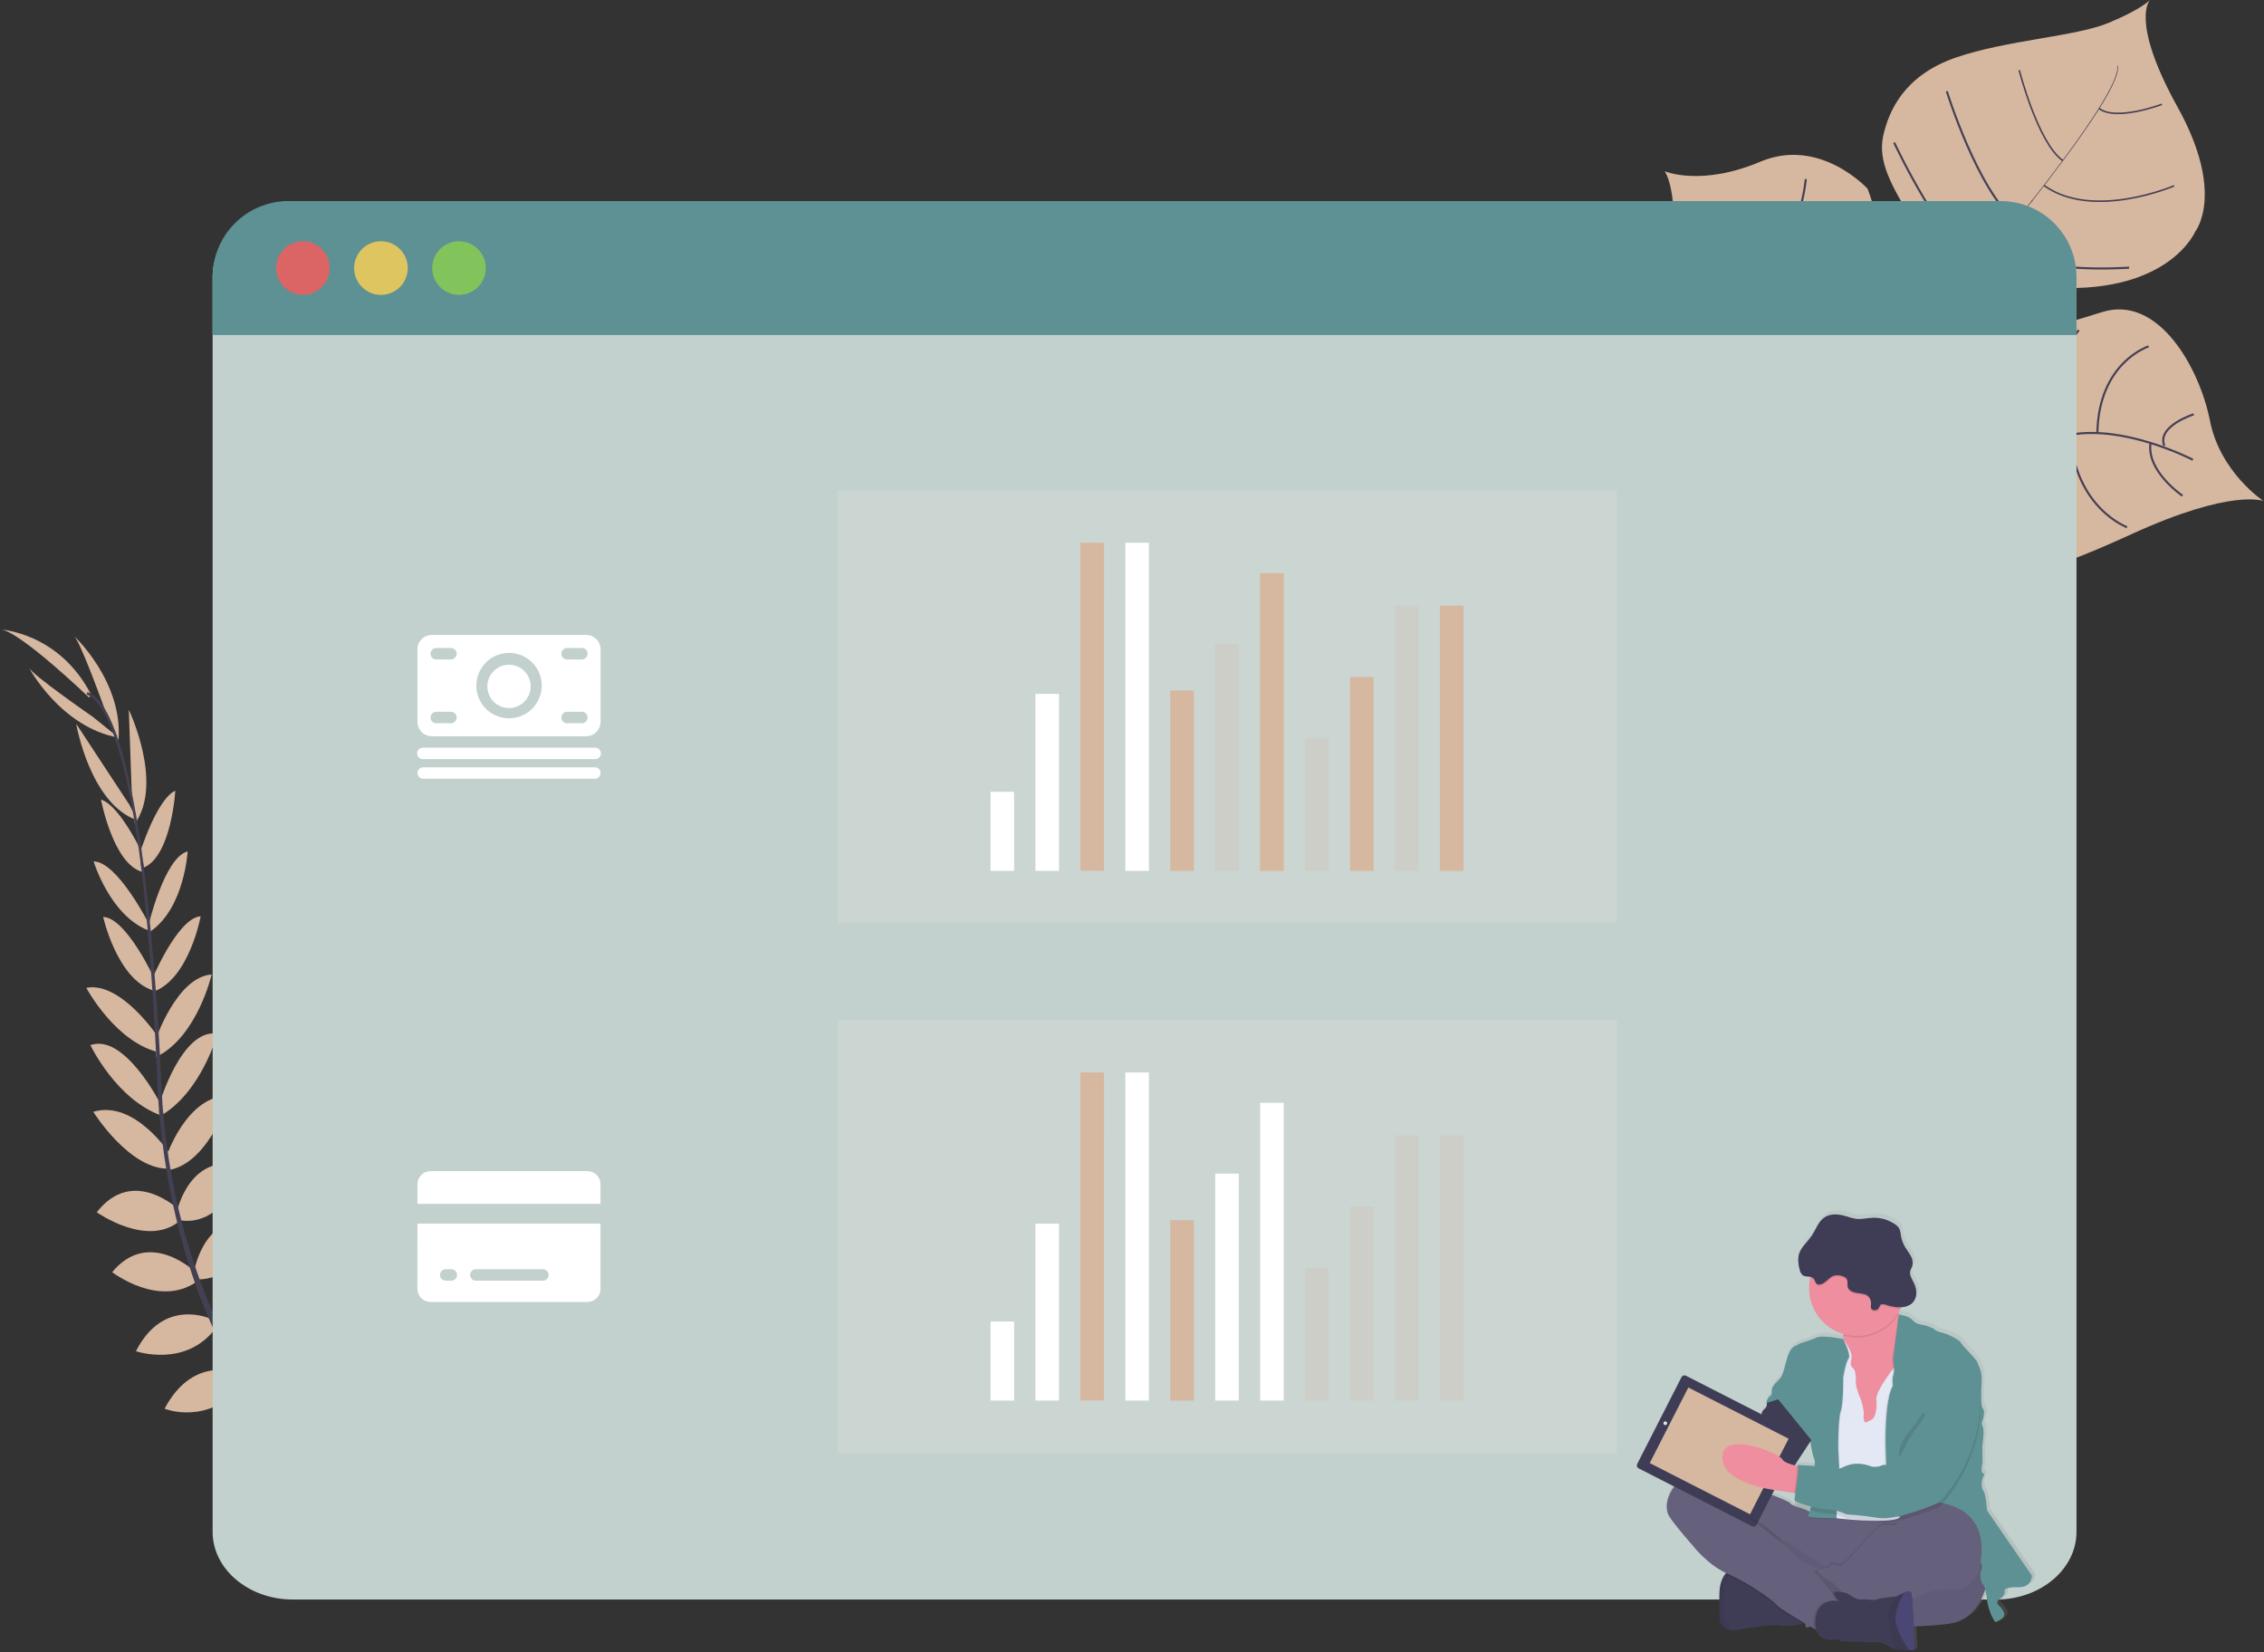 <svg width="1091" height="796" viewBox="0 0 1091 796" fill="none" xmlns="http://www.w3.org/2000/svg">
<rect x="0" y="0" width="1091" height="796" fill="#333333" stroke="none"/>
<g id="undraw_revenue_3osh 1" clip-path="url(#clip0)">
<path id="Vector" d="M1090.76 241.41C1090.76 241.41 1075.53 235.22 1027.08 257.41C978.63 279.6 972.58 276.81 960.03 273.41C947.48 270.01 940.5 269.2 927.03 250.64C927.03 250.64 917.55 199.24 908.37 191.27C899.19 183.3 860.19 195.81 860.19 195.81C860.19 195.81 813.44 206.54 804.53 144.08C804.53 144.08 810.85 96.97 802.24 82.52C802.24 82.52 819.62 90.01 848.3 77.91C876.98 65.81 899.95 90.91 899.95 90.91C899.95 90.91 907.18 109.64 906.42 120.8C905.66 131.96 910.25 136.16 923.93 130.8C923.93 130.8 930.65 121.24 921.13 105.44C911.61 89.64 904.82 77.87 907.48 65.59C910.14 53.31 917.77 36.31 942.31 27.8C966.85 19.29 1000.18 17.65 1016.18 10.99C1032.18 4.33 1036.05 -0.01 1036.05 -0.01C1036.05 -0.01 1026.21 9.85 1049.4 51.67C1072.59 93.49 1057.81 111.67 1057.81 111.67C1057.81 111.67 1045.47 141.07 991 138.67C991 138.67 938.51 140.59 967.13 162.85C967.13 162.85 985.45 159.12 1012.85 150.41C1040.25 141.7 1060.03 177.64 1064.94 202.65C1069.85 227.66 1090.76 241.41 1090.76 241.41Z" fill="#D6B7A0"/>
<path id="Vector_2" d="M1020.21 31.71L1020.49 31.64C1022.6 39.64 999.14 71.64 979.09 97.17L978.85 96.99C1007.14 61.03 1021.83 37.85 1020.21 31.71Z" fill="#444053"/>
<path id="Vector_3" d="M979.27 96.46L979.39 96.79C963.39 117.15 943.22 141.45 927.1 159.45C925.57 161.17 924.04 162.97 922.57 164.81L922.11 164.44C923.59 162.59 925.11 160.78 926.66 159.06C942.78 141.07 963.26 116.82 979.27 96.46Z" fill="#444053"/>
<path id="Vector_4" d="M922.5 163.95L922.82 164.5C893.48 201.13 891.54 258.01 891.47 258.5L885.28 251.36C885.38 250.86 892.95 200.84 922.5 163.95Z" fill="#444053"/>
<path id="Vector_5" d="M1056.73 221.54C1056.73 221.54 1022.13 203.54 995.17 210.01C968.21 216.48 907.5 187.2 907.5 187.2C907.5 187.2 881.73 176.73 876.5 164.79C876.5 164.79 858.81 146.1 857.8 136.41C856.79 126.72 839.58 102.41 828.35 101.48" stroke="#444053" stroke-miterlimit="10"/>
<path id="Vector_6" d="M1051.72 238.86C1051.72 238.86 1034.3 227.12 1036.32 213.44" stroke="#444053" stroke-miterlimit="10"/>
<path id="Vector_7" d="M1024.99 254.02C1024.99 254.02 1000.08 244.97 997.57 209.5" stroke="#444053" stroke-miterlimit="10"/>
<path id="Vector_8" d="M984.78 263.2C984.78 263.2 960.97 243.44 968.87 208.92" stroke="#444053" stroke-miterlimit="10"/>
<path id="Vector_9" d="M936.47 253.54C936.47 253.54 920.6 220.29 934.72 198.65" stroke="#444053" stroke-miterlimit="10"/>
<path id="Vector_10" d="M1057.13 199.62C1057.13 199.62 1039.13 205.34 1042.98 214.82" stroke="#444053" stroke-miterlimit="10"/>
<path id="Vector_11" d="M1035.38 166.91C1035.38 166.91 1011.27 174.56 1010.7 208.67" stroke="#444053" stroke-miterlimit="10"/>
<path id="Vector_12" d="M1001.76 159.04C1001.76 159.04 979.82 186.13 981.42 210.75" stroke="#444053" stroke-miterlimit="10"/>
<path id="Vector_13" d="M963.38 169.66C963.38 169.66 941.58 190.5 944.38 202.09" stroke="#444053" stroke-miterlimit="10"/>
<path id="Vector_14" d="M950.18 162.3C950.18 162.3 929.74 165.97 926.88 159.3" stroke="#444053" stroke-miterlimit="10"/>
<path id="Vector_15" d="M923.62 137.62C923.62 137.62 933.95 151.3 936.62 148.24" stroke="#444053" stroke-miterlimit="10"/>
<path id="Vector_16" d="M1026 128.97C1026 128.97 974.47 132.71 962.81 117.18" stroke="#444053" stroke-miterlimit="10"/>
<path id="Vector_17" d="M912.78 68.7C912.78 68.7 936.96 120.6 954.51 127.21" stroke="#444053" stroke-miterlimit="10"/>
<path id="Vector_18" d="M938.14 43.98C938.14 43.98 952.99 91.72 971.39 106.62" stroke="#444053" stroke-miterlimit="10"/>
<path id="Vector_19" d="M1047.68 89.54C1047.68 89.54 1008.5 106.36 984.97 89.35" stroke="#444053" stroke-width="0.75" stroke-miterlimit="10"/>
<path id="Vector_20" d="M973.05 33.8C973.05 33.8 982 68.9 994.05 77.37" stroke="#444053" stroke-width="0.75" stroke-miterlimit="10"/>
<path id="Vector_21" d="M1041.77 50.27C1041.77 50.27 1019.77 58.6 1011.52 52.27" stroke="#444053" stroke-width="0.75" stroke-miterlimit="10"/>
<path id="Vector_22" d="M904.76 149.09C904.76 149.09 904.7 179.68 896.42 181.85" stroke="#444053" stroke-miterlimit="10"/>
<path id="Vector_23" d="M836.68 188.72C836.68 188.72 869.75 191.54 885 174.54" stroke="#444053" stroke-miterlimit="10"/>
<path id="Vector_24" d="M896.22 112.95C896.22 112.95 888.22 143.95 866.14 152.33" stroke="#444053" stroke-miterlimit="10"/>
<path id="Vector_25" d="M816.84 156.04C816.84 156.04 840.25 164.18 860.38 143.45" stroke="#444053" stroke-miterlimit="10"/>
<path id="Vector_26" d="M870.19 86.28C870.19 86.28 867.98 112.63 853.66 124.96" stroke="#444053" stroke-miterlimit="10"/>
<path id="Vector_27" d="M817.73 115.89C817.73 115.89 837.16 116.02 841.73 109.69" stroke="#444053" stroke-miterlimit="10"/>
<path id="Vector_28" d="M187.91 742.61C187.91 742.61 201.22 733.83 214.41 740.08C214.41 740.08 210.35 747.9 193.65 747.16L187.91 742.61Z" fill="#D6B7A0"/>
<path id="Vector_29" d="M186.28 743.08C186.28 743.08 182.23 758.54 192.38 768.99C192.38 768.99 198.49 762.63 192.43 747.06L186.28 743.08Z" fill="#D6B7A0"/>
<path id="Vector_30" d="M169.68 728.28C169.68 728.28 170.68 715.16 200.28 719.51C200.28 719.51 200.42 727.97 190.02 731.98C179.62 735.99 174.87 732.61 169.68 728.28Z" fill="#D6B7A0"/>
<path id="Vector_31" d="M167.86 728.19C167.86 728.19 155.34 732.19 166.5 759.98C166.5 759.98 174.76 758.14 176.22 747.09C177.68 736.04 173.29 732.21 167.86 728.19Z" fill="#D6B7A0"/>
<path id="Vector_32" d="M151.09 709.54C151.09 709.54 149.4 687.96 179.66 690.18C179.66 690.18 181.81 709.71 156.44 714.73L151.09 709.54Z" fill="#D6B7A0"/>
<path id="Vector_33" d="M131.1 685.22C131.1 685.22 135.24 660.77 165.49 668.06C165.49 668.06 165.61 689.2 136.03 691.06L131.1 685.22Z" fill="#D6B7A0"/>
<path id="Vector_34" d="M116.48 660.04C116.48 660.04 123.48 636.16 153.4 643.35C153.4 643.35 146.27 664.77 118.47 664.44L116.48 660.04Z" fill="#D6B7A0"/>
<path id="Vector_35" d="M102.6 635.44C102.6 635.44 109.39 610.72 138.32 618.14C138.32 618.14 128.66 641.63 104.5 639.65L102.6 635.44Z" fill="#D6B7A0"/>
<path id="Vector_36" d="M93.65 612.07C93.65 612.07 98.87 581.84 125.85 588.53C125.85 588.53 118.01 616.03 95.64 616.47L93.65 612.07Z" fill="#D6B7A0"/>
<path id="Vector_37" d="M85.26 583.84C85.26 583.84 91.53 553.37 118.8 562.23C118.8 562.23 108.09 591.03 87.16 588.05L85.26 583.84Z" fill="#D6B7A0"/>
<path id="Vector_38" d="M80.07 557.54C80.07 557.54 90.01 527.06 111.12 527.89C111.12 527.89 100.95 560.08 81.83 563.65L80.07 557.54Z" fill="#D6B7A0"/>
<path id="Vector_39" d="M76.77 531.93C76.77 531.93 87.59 495.24 104.77 498.08C104.77 498.08 97.28 526.08 77.38 537.65L76.77 531.93Z" fill="#D6B7A0"/>
<path id="Vector_40" d="M74.89 501.31C74.89 501.31 85.04 470.74 102 469.54C102 469.54 95.09 499.62 75.27 509.27L74.89 501.31Z" fill="#D6B7A0"/>
<path id="Vector_41" d="M72.84 472.8C72.84 472.8 85.5 442.19 96.7 441.5C96.7 441.5 91.21 471.64 73.96 477.82L72.84 472.8Z" fill="#D6B7A0"/>
<path id="Vector_42" d="M71.43 446.25C71.43 446.25 79.21 413.01 90.43 410.25C90.43 410.25 88.9 437.43 72.58 448.73L71.43 446.25Z" fill="#D6B7A0"/>
<path id="Vector_43" d="M67.23 411.54C67.23 411.54 75.41 385.05 84.47 381.01C84.47 381.01 82.68 412.24 69.33 418.01L67.23 411.54Z" fill="#D6B7A0"/>
<path id="Vector_44" d="M63.72 388.68L62.07 341.97C62.07 341.97 78.99 377.23 64.97 396.92L63.72 388.68Z" fill="#D6B7A0"/>
<path id="Vector_45" d="M50.64 342.26C50.64 342.26 38.44 308.15 35.51 306.26C35.51 306.26 59.44 328.39 57.1 356.86L50.64 342.26Z" fill="#D6B7A0"/>
<path id="Vector_46" d="M150.27 709.43C150.27 709.43 128.81 706.62 129.45 736.95C129.45 736.95 148.85 740.11 155.18 715.03L150.27 709.43Z" fill="#D6B7A0"/>
<path id="Vector_47" d="M130.08 684.41C130.08 684.41 105.28 684.32 107.3 715.41C107.3 715.41 128.11 719.13 134.98 690.31L130.08 684.41Z" fill="#D6B7A0"/>
<path id="Vector_48" d="M116.24 662.05C116.24 662.05 93.73 651.54 79.32 678.74C79.32 678.74 100.12 687.53 118.23 666.45L116.24 662.05Z" fill="#D6B7A0"/>
<path id="Vector_49" d="M102.1 635.67C102.1 635.67 79.05 624.43 65.51 651.06C65.51 651.06 89.51 659.32 104 639.88L102.1 635.67Z" fill="#D6B7A0"/>
<path id="Vector_50" d="M93.94 612.73C93.94 612.73 71.76 591.53 54.05 612.97C54.05 612.97 76.72 630.41 94.96 617.45L93.94 612.73Z" fill="#D6B7A0"/>
<path id="Vector_51" d="M86.52 583.12C86.52 583.12 64.2 561.44 46.63 584.12C46.63 584.12 71.69 601.9 87.31 587.67L86.52 583.12Z" fill="#D6B7A0"/>
<path id="Vector_52" d="M82.38 556.7C82.38 556.7 65.19 529.7 44.94 535.7C44.94 535.7 62.78 564.36 82.19 563.08L82.38 556.7Z" fill="#D6B7A0"/>
<path id="Vector_53" d="M77.28 531.76C77.28 531.76 59.93 497.67 43.56 503.59C43.56 503.59 56.05 529.79 77.72 537.49L77.28 531.76Z" fill="#D6B7A0"/>
<path id="Vector_54" d="M76.08 499.54C76.08 499.54 58.27 472.7 41.58 475.98C41.58 475.98 56.14 503.19 77.81 507.3L76.08 499.54Z" fill="#D6B7A0"/>
<path id="Vector_55" d="M74.72 472.2C74.72 472.2 60.92 442.09 49.72 441.83C49.72 441.83 56.35 471.73 73.82 477.26L74.72 472.2Z" fill="#D6B7A0"/>
<path id="Vector_56" d="M71.99 445.59C71.99 445.59 56.64 415.1 45.11 415.04C45.11 415.04 52.97 441.11 71.47 448.28L71.99 445.59Z" fill="#D6B7A0"/>
<path id="Vector_57" d="M69.68 413.38C69.68 413.38 58.2 388.14 48.68 385.28C48.68 385.28 54.42 416.04 68.4 420.07L69.68 413.38Z" fill="#D6B7A0"/>
<path id="Vector_58" d="M62.38 387.8L36.71 348.73C36.71 348.73 43.28 387.27 66.1 395.25L62.38 387.8Z" fill="#D6B7A0"/>
<path id="Vector_59" d="M44.75 345.41C44.75 345.41 14.94 324.83 13.86 321.54C13.86 321.54 29.07 350.37 57.18 355.45L44.75 345.41Z" fill="#D6B7A0"/>
<path id="Vector_60" d="M42.97 336.15C42.97 336.15 8.74 303.25 -0.03 303.28C-0.03 303.28 28.2 304.57 43.76 334.4L42.97 336.15Z" fill="#D6B7A0"/>
<path id="Vector_61" d="M69.38 418.26L68.13 418.42C61.7 368.07 52.32 338.32 41.72 334.64L42.14 333.45C53.38 337.35 62.76 366.68 69.38 418.26Z" fill="#444053"/>
<path id="Vector_62" d="M78.8 538.64L76.92 538.8C76.52 534.1 76.22 529.29 76.01 524.5C74.22 482.82 71.43 444.56 67.77 415.87L68.86 414.53C72.53 443.26 76.1 482.69 77.86 524.41C78.11 529.18 78.38 533.96 78.8 538.64Z" fill="#444053"/>
<path id="Vector_63" d="M223.06 766.54C222.73 766.39 189.57 751.59 155.14 716.26C134.981 695.581 118.223 671.841 105.49 645.92C89.58 613.54 79.88 573.73 76.63 535.04L78.63 535.96C85.94 622.8 125.47 682.17 156.91 714.46C191 749.46 223.79 764.13 224.12 764.27L223.06 766.54Z" fill="#444053"/>
<path id="Vector_64" d="M1000.64 133.27V738.11C1000.64 756.11 983.29 770.72 961.86 770.72H141.23C119.81 770.72 102.46 756.09 102.46 738.11V133.27C102.46 115.27 119.81 96.88 141.23 96.88L961.82 98.88C983.24 98.87 1000.64 115.25 1000.64 133.27Z" fill="#C2D1CE"/>
<path id="Vector_65" d="M1000.64 133.45V161.45H102.46V133.45C102.46 123.751 106.313 114.449 113.171 107.591C120.029 100.733 129.331 96.88 139.03 96.88H964.03C968.835 96.876 973.595 97.819 978.035 99.655C982.476 101.491 986.512 104.184 989.912 107.58C993.312 110.976 996.009 115.009 997.85 119.447C999.69 123.886 1000.64 128.644 1000.64 133.45V133.45Z" fill="#5E9194"/>
<path id="Vector_66" opacity="0.8" d="M145.97 142.08C153.106 142.08 158.89 136.296 158.89 129.16C158.89 122.024 153.106 116.24 145.97 116.24C138.835 116.24 133.05 122.024 133.05 129.16C133.05 136.296 138.835 142.08 145.97 142.08Z" fill="#FA5959"/>
<path id="Vector_67" opacity="0.8" d="M183.58 142.08C190.716 142.08 196.5 136.296 196.5 129.16C196.5 122.024 190.716 116.24 183.58 116.24C176.445 116.24 170.66 122.024 170.66 129.16C170.66 136.296 176.445 142.08 183.58 142.08Z" fill="#FED253"/>
<path id="Vector_68" opacity="0.8" d="M221.18 142.08C228.316 142.08 234.1 136.296 234.1 129.16C234.1 122.024 228.316 116.24 221.18 116.24C214.044 116.24 208.26 122.024 208.26 129.16C208.26 136.296 214.044 142.08 221.18 142.08Z" fill="#8CCF4D"/>
<path id="Vector_69" d="M980.69 758.17L958.86 726.54C958.86 726.54 958.45 718.71 957.02 716.88C955.59 715.05 956.72 710.97 956.72 710.97C956.72 710.97 958.25 708.73 956.92 708.53C955.59 708.33 956.72 703.34 956.72 703.34L956.61 695.4C956.61 695.4 957.84 687.77 956.82 685.94C956.523 685.446 956.374 684.877 956.392 684.3C956.409 683.724 956.593 683.165 956.92 682.69C956.92 682.69 958.14 678.31 956.92 677.19C955.7 676.07 956 669.25 956.31 663.86C956.62 658.47 954.17 655.42 954.17 654.6C954.17 653.78 946.11 645.85 946.11 645.14C946.11 644.43 941.01 641.47 937.95 640.66C934.89 639.85 933.36 639.24 933.46 638.83C933.56 638.42 928.67 636.83 928.67 636.83C928.67 636.83 924.38 636.53 922.75 634.39C921.12 632.25 916.13 631.64 915.99 631.62C915.85 631.6 915.92 631.33 915.89 631.19L915.8 630.73C916.18 630.09 916.54 629.42 916.86 628.73L917.15 628.11C918.937 628.116 920.683 627.571 922.15 626.55C922.868 625.946 923.456 625.202 923.875 624.363C924.295 623.523 924.538 622.607 924.59 621.67C924.678 619.79 924.268 617.92 923.4 616.25C922.5 614.41 921.19 612.52 921.64 610.53C921.84 609.67 922.35 608.92 922.64 608.08C923.031 606.439 922.769 604.711 921.91 603.26C921.13 601.78 920.06 600.48 919.2 599.05C918.097 597.209 917.363 595.171 917.04 593.05C916.974 591.931 916.707 590.834 916.25 589.81C915.786 589.089 915.176 588.472 914.46 588C911.259 585.711 907.392 584.544 903.46 584.68C900.68 584.77 897.91 585.52 895.15 585.18C893.503 584.896 891.884 584.471 890.31 583.91C886.89 582.91 882.94 582.48 879.96 584.44C876.98 586.4 875.8 590.25 873.78 593.26C871.99 595.93 869.38 598.16 868.02 600.98C868.02 600.93 868.02 600.87 868.02 600.82C867.688 601.475 867.433 602.166 867.26 602.88C866.885 605.131 867.039 607.439 867.71 609.62C867.867 610.791 868.455 611.861 869.36 612.62C870.36 613.26 871.75 613.11 872.93 613.32C872.93 613.51 872.83 613.7 872.79 613.9C871.57 619.633 872.558 625.615 875.555 630.651C878.553 635.688 883.339 639.408 888.96 641.07C888.96 641.28 888.96 641.49 888.96 641.69C888.96 642.275 888.923 642.86 888.85 643.44V643.44C888.85 643.44 878.6 641.33 875.85 642.76C873.1 644.19 867.69 645.3 866.85 646.12C866.01 646.94 863.99 646.32 862.15 651.12C860.31 655.92 860.15 660.79 857.77 663.03C855.39 665.27 854.2 666.79 854.1 668.42C854 670.05 854.4 670.42 853.48 670.96C852.56 671.5 851.24 673.61 851.65 674.42C851.79 674.984 851.758 675.576 851.558 676.121C851.359 676.667 851.001 677.14 850.53 677.48C850.053 677.814 849.67 678.266 849.419 678.791C849.169 679.317 849.059 679.899 849.1 680.48C849.1 680.48 848.49 682.72 847.1 683.23C845.71 683.74 844.75 687.09 844.75 687.09L840.13 692.41L830.96 682.27C830.271 681.512 829.311 681.057 828.288 681.005C827.265 680.953 826.263 681.307 825.5 681.99L821 685.99C819.266 686.413 817.698 687.347 816.5 688.67C815.519 689.678 814.727 690.853 814.16 692.14L811.7 694.36C810.923 695.322 810.449 696.493 810.337 697.725C810.225 698.956 810.48 700.193 811.07 701.28L816.94 707.77V707.83C814.888 708.062 812.952 708.901 811.38 710.24C802.61 717.97 802.5 725.1 803.83 728.35C805.16 731.6 816.27 744.13 816.27 744.13C816.27 744.13 822.73 752.52 832.05 756.99L831.98 757.06C831.8 757.26 831.61 757.47 831.43 757.7L831.28 757.89C831.237 757.959 831.19 758.026 831.14 758.09L830.98 758.33L830.85 758.53L830.67 758.83L830.56 759.02L830.35 759.42C830.35 759.42 830.3 759.5 830.28 759.55C830.26 759.6 830.11 759.91 830.03 760.1C829.999 760.168 829.972 760.238 829.95 760.31C829.89 760.44 829.84 760.58 829.79 760.71L829.7 760.98C829.7 761.11 829.61 761.24 829.57 761.37L829.48 761.66L829.36 762.11C829.36 762.2 829.31 762.29 829.28 762.38C829.25 762.47 829.17 762.86 829.12 763.11C829.109 763.208 829.092 763.304 829.07 763.4L828.98 763.93C828.98 764.05 828.98 764.17 828.93 764.3L828.87 764.8C828.87 764.93 828.87 765.06 828.87 765.19C828.87 765.32 828.87 765.57 828.87 765.77V766.13C828.87 766.45 828.87 766.77 828.87 767.13C828.66 779.04 829.36 780.77 829.36 780.77C829.812 781.872 830.553 782.831 831.505 783.546C832.458 784.261 833.586 784.704 834.77 784.83C835.355 784.873 835.943 784.842 836.52 784.74C841.82 783.82 854.26 781.68 858.65 782.5C861.29 782.99 866.17 782.26 869.65 781.61L870.57 781.43L871.21 783.43L873.21 782.88L874.93 783.88C875.38 784.15 875.75 784.36 876.01 784.5C878.01 791.33 886.19 789 886.19 789L888.13 790.12L907.81 790.63C910.029 791.968 912.374 793.086 914.81 793.97C915.137 794.07 915.471 794.143 915.81 794.19C917.636 794.332 919.47 794.366 921.3 794.29C922.81 794.29 923.97 794.19 923.97 794.19C923.97 794.19 923.77 788.84 923.49 782.86C929.59 782.711 935.677 782.213 941.72 781.37C952.23 779.52 956.62 769.96 958.23 764.85C958.706 766.938 959.04 769.057 959.23 771.19C959.661 773.055 960.206 774.891 960.86 776.69C961.436 778.136 962.192 779.503 963.11 780.76C970.86 778.11 966.17 774.14 964.54 772.41C962.91 770.68 965.66 769.26 965.66 769.26C965.66 769.26 967.8 767.83 967.6 766.51C967.4 765.19 967.29 763.76 974.23 763.87C981.17 763.98 980.69 758.17 980.69 758.17ZM872.98 693.17C873.07 693.76 874.04 700.02 874.91 701.67C875.161 702.771 875.239 703.905 875.14 705.03C871.03 704.7 866.75 704.52 866.75 704.52C866.874 704.671 866.95 704.856 866.97 705.05L866.33 704.9L865.39 704.67L872.96 693.16L872.98 693.17ZM857.98 717.04L865.1 718.16L865.69 718.26C865.492 719.37 865.368 720.493 865.32 721.62C865.32 721.72 865.49 721.85 865.71 722C865.614 722.555 865.571 723.117 865.58 723.68C865.69 724.24 869.02 725.46 872.83 726.47C872.78 726.68 872.73 726.87 872.67 727.05C869.3 725.28 864 724.45 863.39 723.14C862.78 721.83 844.72 715.54 844.72 715.54C844.72 715.54 844.06 715.19 842.92 714.64L847.68 715.54L848.98 715.41C851.941 716.154 854.947 716.705 857.98 717.06V717.04Z" fill="url(#paint0_linear)"/>
<path id="Vector_70" d="M957.47 762.59C957.47 762.59 954.64 779.68 940.28 782.2C925.92 784.72 878.01 784.2 878.01 784.2C878.01 784.2 850.62 780.2 840.71 757.1C830.8 734 824.44 724.76 832.93 724.35C841.42 723.94 887.21 739.82 889.84 740.02C892.47 740.22 960 704.87 957.47 762.59Z" fill="#65617D"/>
<path id="Vector_71" opacity="0.05" d="M957.47 762.59C957.47 762.59 954.64 779.68 940.28 782.2C925.92 784.72 878.01 784.2 878.01 784.2C878.01 784.2 850.62 780.2 840.71 757.1C830.8 734 824.44 724.76 832.93 724.35C841.42 723.94 887.21 739.82 889.84 740.02C892.47 740.22 960 704.87 957.47 762.59Z" fill="black"/>
<path id="Vector_72" d="M828.97 781.6C829.422 782.687 830.158 783.632 831.101 784.336C832.044 785.04 833.16 785.476 834.33 785.6C834.908 785.643 835.489 785.612 836.06 785.51C841.32 784.6 853.65 782.51 858 783.29C860.61 783.77 865.45 783.05 868.89 782.4C871.18 781.97 872.89 781.57 872.89 781.57C872.89 781.57 868.84 768.12 868.34 767.72C867.84 767.32 850.14 756.72 850.14 756.72L836.14 755.72C834.257 756.006 832.557 757.005 831.39 758.51C829.91 760.3 828.64 763.24 828.56 768.05C828.28 779.88 828.97 781.6 828.97 781.6Z" fill="#3F3D56"/>
<path id="Vector_73" opacity="0.05" d="M828.97 781.6C829.422 782.687 830.158 783.632 831.101 784.336C832.044 785.039 833.16 785.476 834.33 785.6C832.954 783.827 831.685 781.974 830.53 780.05L830.6 770.25C830.314 767.562 830.663 764.844 831.618 762.316C832.573 759.787 834.108 757.518 836.1 755.69C836.1 755.69 828.72 756.19 828.52 768.02C828.32 779.85 828.97 781.6 828.97 781.6Z" fill="black"/>
<path id="Vector_74" opacity="0.1" d="M889.74 760.17L902.74 749.96L923.26 729.74C923.26 729.74 921.05 729.63 917.7 729.49C916.87 730.02 914.54 731.69 914.45 733.71C914.35 736.18 908.91 733.88 906.08 735.3C903.25 736.72 889.4 754.44 886.97 754.3C884.54 754.16 882.62 753.07 881.61 754.79L881.54 754.9L889.74 760.17Z" fill="black"/>
<path id="Vector_75" opacity="0.1" d="M831.31 758.54L832.73 759.19C842.63 763.43 854.86 772.33 855.73 773.95C856.29 774.95 863.38 779.23 868.85 782.46C871.14 782.03 872.85 781.63 872.85 781.63C872.85 781.63 868.8 768.18 868.3 767.78C867.8 767.38 850.1 756.78 850.1 756.78L836.1 755.78C834.207 756.049 832.492 757.037 831.31 758.54V758.54Z" fill="black"/>
<path id="Vector_76" d="M803.81 729.54C805.13 732.77 816.15 745.21 816.15 745.21C816.15 745.21 823.15 754.3 833.03 758.55C842.91 762.8 855.17 771.69 856.08 773.31C856.66 774.31 864.56 779.1 870.08 782.37L871.33 783.1L874.09 784.7L875.55 785.54L882.3 780.09C885.63 777.39 888.94 774.67 888.99 774.52C889.09 774.22 890.41 770.78 890.1 770.58C889.95 770.47 889.25 769.08 887.97 767.45C886.616 765.644 884.85 764.187 882.82 763.2C879.87 761.687 877.518 759.22 876.15 756.2C876.15 756.2 875.71 755.88 875.04 755.46C873.661 754.515 872.118 753.837 870.49 753.46C868.27 753.18 864.13 748.63 864.13 748.63C862.51 747.575 861.157 746.158 860.18 744.49C859.12 742.27 843.44 731.49 841.99 730.49L879.99 754.9L889.08 760.74L902.08 750.53L922.61 730.32C922.61 730.32 919.85 730.18 915.83 730.01C905.83 729.58 888.15 728.9 885.91 729.41C884.089 729.831 882.211 729.953 880.35 729.77C880.35 729.77 875.35 730 871.96 728.23C868.57 726.46 863.37 725.65 862.76 724.34C862.15 723.03 844.26 716.77 844.26 716.77C844.26 716.77 819.9 703.83 811.2 711.51C802.5 719.19 802.5 726.3 803.81 729.54Z" fill="#65617D"/>
<path id="Vector_77" d="M882.38 655.34L885.51 665.75L889.51 689.2L904.37 690.2L908.67 683.07L912.96 675.95C912.96 675.95 915.64 666.47 917.56 657.31C919.26 649.19 920.37 641.31 918.56 640.47C916.92 639.71 915.84 636.98 915.14 634.04C915.05 633.68 914.97 633.31 914.9 632.94C914.398 630.452 914.064 627.933 913.9 625.4C913.9 625.4 882.76 623.79 887.11 636.63C887.887 638.82 888.283 641.126 888.28 643.45C888.278 644.031 888.245 644.612 888.18 645.19C887.967 647.191 887.342 649.126 886.343 650.873C885.345 652.62 883.996 654.141 882.38 655.34V655.34Z" fill="#EE8E9E"/>
<path id="Vector_78" d="M875.89 653.62L877 671.31L879.53 686.37L882.36 693.37L884.89 731.54C884.89 731.54 909.26 734.36 915.19 731.49C915.614 731.308 915.983 731.019 916.26 730.65C923.38 719.81 921.08 688.54 921.08 688.54L923.81 668.33L921.99 657.83L917.59 657.37L914.2 657C914.2 657 913.44 657.94 912.34 659.4C909.34 663.4 903.83 671.14 904.2 674.4C904.7 678.85 903.59 683.4 901.87 684.11C900.15 684.82 898.74 686.03 898.43 684.81C898.008 683.788 897.904 682.662 898.13 681.58C898.43 679.86 896.82 674.58 896.82 674.58C896.82 674.58 894.09 668.42 894.29 665.79C894.49 663.16 893.99 660.13 893.18 659.42C892.37 658.71 891.26 658 892.18 654.77C893.1 651.54 888.18 645.24 888.18 645.24L875.89 653.62Z" fill="#E3E8F4"/>
<path id="Vector_79" opacity="0.1" d="M908.09 697.8L909.09 728.03L914.93 731.26C915.355 731.085 915.725 730.798 916 730.43C923.16 719.61 920.81 688.3 920.81 688.3L923.54 668.08L921.72 657.59L917.33 657.12C919.03 649.01 920.14 641.12 918.33 640.28C916.69 639.52 915.61 636.79 914.91 633.86L911.76 655.24C911.76 655.24 912.02 657.17 912.11 659.16C912.244 660.418 912.159 661.69 911.86 662.92C911.15 664.74 911.66 667.98 911.66 667.98C909.83 671.19 908.92 677.14 908.48 682.88C907.86 690.54 908.09 697.8 908.09 697.8Z" fill="black"/>
<path id="Vector_80" d="M914.97 633.37C914.97 633.37 920.07 634.01 921.68 636.13C923.29 638.25 927.55 638.56 927.55 638.56C927.55 638.56 932.4 640.17 932.3 640.56C932.2 640.95 933.71 641.56 936.75 642.38C939.79 643.2 944.83 646.12 944.83 646.83C944.83 647.54 952.83 655.42 952.83 656.23C952.83 657.04 955.26 660.07 954.95 665.43C954.64 670.79 954.35 677.56 955.56 678.67C956.77 679.78 955.56 684.13 955.56 684.13C955.237 684.603 955.056 685.158 955.038 685.73C955.02 686.303 955.167 686.868 955.46 687.36C956.46 689.18 955.26 696.76 955.26 696.76L955.36 704.65C955.36 704.65 954.25 709.65 955.56 709.8C956.87 709.95 955.36 712.23 955.36 712.23C955.36 712.23 954.25 716.23 955.66 718.09C957.07 719.95 957.48 727.7 957.48 727.7L979.11 759.14C979.11 759.14 979.42 764.9 972.54 764.8C965.66 764.7 965.77 766.11 965.97 767.43C966.17 768.75 964.05 770.15 964.05 770.15C964.05 770.15 961.32 771.57 962.94 773.29C964.56 775.01 969.21 778.95 961.52 781.58C960.618 780.343 959.872 779 959.3 777.58C958.647 775.799 958.106 773.979 957.68 772.13C957.68 772.13 956.97 764.44 955.56 763.43C954.15 762.42 954.38 757.54 954.38 757.54C954.38 757.54 956.38 753.6 953.57 751.98C950.76 750.36 909.69 727.62 909.69 727.62L908.69 697.39C908.69 697.39 907.99 675.05 912.23 667.57C912.23 667.57 911.73 664.33 912.43 662.51C913.13 660.69 912.33 654.83 912.33 654.83L914.97 633.37Z" fill="#5E9194"/>
<path id="Vector_81" opacity="0.1" d="M888.48 645.54C888.48 645.54 878.32 643.45 875.59 644.86C872.86 646.27 867.5 647.39 866.69 648.2C865.88 649.01 863.86 648.4 862.04 653.2C860.22 658 860.04 662.81 857.69 665.03C855.34 667.25 854.16 668.77 854.06 670.39C853.96 672.01 854.36 672.39 853.45 672.92C852.54 673.45 851.22 675.54 851.63 676.35C852.04 677.16 872.63 694.95 872.63 694.95C872.63 694.95 873.63 701.73 874.55 703.44C875.47 705.15 873.55 728.82 871.55 730.44C869.55 732.06 885.2 731.9 885.2 731.9C885.2 731.9 885.91 716.38 886.52 715.58C887.13 714.78 886.11 698.19 886.11 698.19C886.11 698.19 886.01 684.04 887.32 680.29C888.63 676.54 888.49 664.12 888.49 664.12C888.49 664.12 889.65 656.66 891.06 654.92C892.47 653.18 888.48 645.54 888.48 645.54Z" fill="black"/>
<path id="Vector_82" d="M888.18 645.2C888.18 645.2 878.01 643.1 875.28 644.52C872.55 645.94 867.2 647.05 866.39 647.86C865.58 648.67 863.56 648.06 861.74 652.81C859.92 657.56 859.74 662.41 857.39 664.64C855.04 666.87 853.85 668.38 853.75 669.99C853.65 671.6 854.06 671.99 853.15 672.52C852.24 673.05 850.92 675.15 851.33 675.96C851.74 676.77 872.38 694.54 872.38 694.54C872.38 694.54 873.38 701.31 874.3 703.03C875.22 704.75 873.3 728.4 871.3 730.03C869.3 731.66 884.89 731.54 884.89 731.54C884.89 731.54 885.6 716.02 886.2 715.21C886.8 714.4 885.8 697.82 885.8 697.82C885.8 697.82 885.7 683.67 887.01 679.93C888.32 676.19 888.18 663.76 888.18 663.76C888.18 663.76 889.34 656.3 890.75 654.56C892.16 652.82 888.18 645.2 888.18 645.2Z" fill="#5E9194"/>
<path id="Vector_83" opacity="0.1" d="M887.11 636.64C887.887 638.83 888.283 641.136 888.28 643.46C893.252 644.938 898.576 644.706 903.4 642.8C908.224 640.895 912.27 637.426 914.89 632.95C914.388 630.462 914.054 627.943 913.89 625.41C913.89 625.41 882.76 623.8 887.11 636.64Z" fill="black"/>
<path id="Vector_84" d="M871.75 620.66C871.757 626.582 874.037 632.276 878.118 636.567C882.2 640.858 887.772 643.419 893.687 643.722C899.601 644.025 905.407 642.047 909.906 638.196C914.404 634.344 917.254 628.913 917.866 623.023C918.478 617.132 916.807 611.231 913.196 606.537C909.586 601.843 904.312 598.713 898.461 597.793C892.611 596.873 886.631 598.233 881.754 601.593C876.877 604.953 873.475 610.056 872.25 615.85C871.916 617.431 871.748 619.044 871.75 620.66V620.66Z" fill="#EE8E9E"/>
<path id="Vector_85" d="M856.89 674.24L851.38 675.96C851.511 676.515 851.475 677.096 851.275 677.63C851.076 678.164 850.723 678.627 850.26 678.96C849.788 679.297 849.41 679.751 849.163 680.276C848.916 680.801 848.809 681.381 848.85 681.96C848.85 681.96 848.24 684.19 846.85 684.69C845.46 685.19 844.52 688.54 844.52 688.54L839.87 693.89C839.87 693.89 838.15 695.31 838.46 696.02C838.77 696.73 836.64 696.93 836.64 696.93L837.75 714.93L847.35 716.75L853.35 716.14L858.2 714.32L862.44 711.8L864.37 706.8L872.86 693.86L856.89 674.24Z" fill="#3F3D56"/>
<path id="Vector_86" d="M837.98 698.4C837.98 698.4 825.65 680.61 816.45 690.21C807.25 699.81 820.19 715.38 823.22 714.88C826.25 714.38 840.71 713.54 840.71 713.54L837.98 698.4Z" fill="#EE8E9E"/>
<path id="Vector_87" d="M867.137 690.798L812.386 662.853C811.629 662.467 810.701 662.767 810.314 663.525L788.929 705.423C788.543 706.181 788.844 707.108 789.601 707.495L844.352 735.44C845.109 735.826 846.037 735.526 846.424 734.768L867.808 692.87C868.195 692.113 867.894 691.185 867.137 690.798Z" fill="#3F3D56"/>
<path id="Vector_88" d="M861.913 693.211L813.584 668.544L794.995 704.964L843.324 729.631L861.913 693.211Z" fill="#D6B7A0"/>
<path id="Vector_89" d="M802.48 686.65C802.972 686.65 803.37 686.252 803.37 685.76C803.37 685.268 802.972 684.87 802.48 684.87C801.988 684.87 801.59 685.268 801.59 685.76C801.59 686.252 801.988 686.65 802.48 686.65Z" fill="#E6E8EC"/>
<path id="Vector_90" d="M854.79 714.03C855.602 714.03 856.26 713.372 856.26 712.56C856.26 711.748 855.602 711.09 854.79 711.09C853.978 711.09 853.32 711.748 853.32 712.56C853.32 713.372 853.978 714.03 854.79 714.03Z" fill="#E6E8EC"/>
<path id="Vector_91" d="M830 702.14C829.9 715.49 857.49 718.31 857.49 718.31L864.49 719.43L867.65 719.93L868.97 706.93C868.97 706.93 867.52 706.72 865.71 706.3C863.04 705.67 859.58 704.6 858.86 703.09C857.69 700.54 830.1 688.8 830 702.14Z" fill="#EE8E9E"/>
<path id="Vector_92" opacity="0.1" d="M872.25 615.85C872.885 615.896 873.484 616.165 873.94 616.61C874.73 617.44 874.77 618.9 875.78 619.41C876.159 619.581 876.582 619.63 876.99 619.55C879.68 619.17 881.23 616.14 883.81 615.3C885.321 614.922 886.915 615.06 888.34 615.69C888.918 615.882 889.434 616.227 889.83 616.69C890.7 617.81 890.09 619.46 890.49 620.81C891.05 622.69 893.29 623.43 895.23 623.68C897.17 623.93 899.36 624.06 900.65 625.52C901.084 626.066 901.397 626.697 901.57 627.373C901.742 628.049 901.769 628.753 901.65 629.44C901.535 629.913 901.535 630.407 901.65 630.88C902.19 632.4 904.81 632.17 905.5 630.98C906 630.11 905.84 629.38 907.02 629.14C907.87 629.072 908.723 629.22 909.5 629.57C911.556 630.286 913.724 630.625 915.9 630.57C917.285 627.616 918.031 624.403 918.087 621.141C918.143 617.879 917.51 614.641 916.227 611.641C914.945 608.641 913.043 605.946 910.646 603.733C908.249 601.519 905.411 599.838 902.318 598.798C899.226 597.758 895.949 597.384 892.701 597.699C889.454 598.015 886.31 599.013 883.476 600.629C880.641 602.245 878.18 604.441 876.254 607.075C874.328 609.708 872.981 612.719 872.3 615.91L872.25 615.85Z" fill="black"/>
<path id="Vector_93" d="M901.6 630.24C901.485 629.763 901.485 629.266 901.6 628.79C901.719 628.105 901.691 627.402 901.518 626.728C901.346 626.054 901.033 625.424 900.6 624.88C899.31 623.41 897.12 623.27 895.18 623.03C893.24 622.79 891 622.03 890.44 620.16C890.04 618.81 890.65 617.16 889.78 616.05C889.389 615.581 888.872 615.234 888.29 615.05C886.869 614.406 885.27 614.269 883.76 614.66C881.18 615.49 879.63 618.53 876.94 618.91C876.532 618.98 876.112 618.931 875.73 618.77C874.73 618.26 874.67 616.77 873.89 615.96C872.67 614.66 870.34 615.5 868.83 614.54C867.928 613.781 867.346 612.709 867.2 611.54C866.534 609.371 866.38 607.078 866.75 604.84C867.63 601.08 870.99 598.5 873.14 595.29C875.14 592.29 876.26 588.51 879.27 586.53C882.28 584.55 886.13 585 889.52 586C891.082 586.552 892.688 586.973 894.32 587.26C897.06 587.6 899.8 586.85 902.55 586.76C906.438 586.636 910.258 587.795 913.42 590.06C914.13 590.529 914.733 591.143 915.19 591.86C915.645 592.873 915.913 593.961 915.98 595.07C916.302 597.162 917.026 599.172 918.11 600.99C918.96 602.41 920.03 603.7 920.8 605.17C921.651 606.613 921.909 608.33 921.52 609.96C921.26 610.79 920.75 611.54 920.52 612.39C920.07 614.39 921.37 616.25 922.26 618.07C923.113 619.734 923.52 621.591 923.44 623.46C923.39 624.392 923.149 625.304 922.73 626.138C922.312 626.973 921.727 627.712 921.01 628.31C919.509 629.353 917.717 629.896 915.89 629.86C913.67 629.93 911.457 629.591 909.36 628.86C908.585 628.516 907.736 628.368 906.89 628.43C905.71 628.68 905.89 629.43 905.36 630.27C904.76 631.54 902.14 631.75 901.6 630.24Z" fill="#3F3D56"/>
<path id="Vector_94" opacity="0.1" d="M889.13 760.77L902.13 750.56L922.66 730.35C922.66 730.35 919.9 730.21 915.88 730.04C915.089 730.76 914.582 731.739 914.45 732.8C914.35 735.27 908.91 732.97 906.08 734.39C903.25 735.81 889.4 753.53 886.97 753.39C884.54 753.25 882.62 752.16 881.61 753.88L881.54 753.99C881.137 754.452 880.598 754.774 880 754.91L889.13 760.77Z" fill="black"/>
<path id="Vector_95" d="M862.85 760.07L869.38 780.98L870.38 784.27L873.5 783.41L880.38 781.52L911.02 773.11C914.86 772.916 918.613 771.892 922.02 770.11C927.802 766.874 934.415 765.429 941.02 765.96C945.02 766.34 949.57 764.59 953.31 757.69C953.31 757.69 961.8 732.62 940.37 725.44C918.94 718.26 917.91 729.26 917.91 729.26L917.62 729.44C916.79 729.97 914.46 731.64 914.37 733.66C914.27 736.13 908.83 733.83 906 735.25C903.17 736.67 889.32 754.39 886.89 754.25C884.46 754.11 882.54 753.02 881.53 754.74L881.46 754.85C880.71 755.85 878.46 756.12 876.97 756.17C876.16 756.17 875.57 756.17 875.57 756.17L875.38 756.23L873.82 756.69L862.85 760.07Z" fill="#65617D"/>
<path id="Vector_96" opacity="0.1" d="M864.54 719.43L867.7 719.93L869.02 706.93C869.02 706.93 867.57 706.72 865.76 706.3C866.24 708.08 865.16 715.11 864.54 719.43Z" fill="black"/>
<path id="Vector_97" opacity="0.1" d="M947.21 658.54C947.21 658.54 956.61 655.81 954.28 682.54C951.95 709.27 934.57 726.11 934.57 726.11C934.57 726.11 914.57 734.9 905.57 733.49C896.57 732.08 890 731.77 890 731.77C887.169 730.336 884.069 729.508 880.9 729.34C875.9 729.14 865.23 726.01 865.03 724.99C864.83 723.97 867.66 709.12 866.44 707.99C866.44 707.99 880.6 708.57 882.01 709.6C883.42 710.63 885.45 709.89 887.01 709.6C888.57 709.31 893.17 705.26 902.37 708.8C902.37 708.8 905.51 709.1 906.72 708.3C907.71 707.835 908.838 707.76 909.88 708.09C910.662 707.825 911.402 707.451 912.08 706.98C912.38 706.58 914.81 706.98 914.81 706.98C914.954 707.05 915.112 707.088 915.272 707.089C915.432 707.09 915.59 707.055 915.735 706.987C915.88 706.919 916.008 706.819 916.109 706.695C916.21 706.571 916.282 706.426 916.32 706.27C916.641 705.443 917.124 704.688 917.74 704.05C917.74 704.05 920.47 688.68 925.62 682.92C926.035 682.564 926.355 682.109 926.549 681.597C926.743 681.085 926.805 680.532 926.73 679.99C926.28 678.31 935.07 655.26 947.21 658.54Z" fill="black"/>
<path id="Vector_98" d="M946.96 656.45C946.96 656.45 956.36 653.72 954.03 680.45C951.7 707.18 934.32 724.02 934.32 724.02C934.32 724.02 914.32 732.81 905.32 731.4C896.32 729.99 889.75 729.68 889.75 729.68C886.919 728.244 883.82 727.417 880.65 727.25C875.65 727.05 864.98 723.92 864.78 722.9C864.58 721.88 867.41 707.03 866.2 705.9C866.2 705.9 880.35 706.48 881.76 707.51C883.17 708.54 885.2 707.8 886.76 707.51C888.32 707.22 892.92 703.17 902.12 706.71C902.12 706.71 905.26 707.01 906.47 706.2C907.462 705.741 908.589 705.67 909.63 706C910.412 705.735 911.152 705.361 911.83 704.89C912.13 704.49 914.56 704.89 914.56 704.89C914.704 704.96 914.862 704.997 915.022 704.999C915.182 705 915.34 704.965 915.485 704.897C915.63 704.829 915.758 704.729 915.859 704.605C915.96 704.481 916.032 704.336 916.07 704.18C916.391 703.353 916.874 702.598 917.49 701.96C917.49 701.96 920.22 686.59 925.37 680.83C925.786 680.473 926.106 680.019 926.302 679.507C926.497 678.995 926.562 678.443 926.49 677.9C926.03 676.26 934.83 653.21 946.96 656.45Z" fill="#5E9194"/>
<path id="Vector_99" opacity="0.1" d="M873.94 756.74L887.3 772.9L887.38 772.81C887.48 772.5 888.79 769.06 888.49 768.86C888.19 768.66 885.86 763.6 881.21 761.48C878.848 760.329 876.866 758.524 875.5 756.28L873.94 756.74Z" fill="black"/>
<path id="Vector_100" opacity="0.1" d="M874.13 784.7L875.59 785.54L882.34 780.09C885.67 777.39 888.98 774.67 889.03 774.52C889.13 774.22 890.45 770.78 890.14 770.58C889.99 770.47 889.29 769.08 888.01 767.45C879.01 764.92 884.73 771.2 885.49 771.45C885.49 771.45 874.49 768.92 873.87 780.92C873.788 782.186 873.875 783.457 874.13 784.7V784.7Z" fill="black"/>
<path id="Vector_101" d="M885.29 789.79L887.21 790.9L906.72 791.4C908.91 792.731 911.224 793.847 913.63 794.73C913.957 794.828 914.291 794.899 914.63 794.94C916.439 795.087 918.256 795.121 920.07 795.04C921.56 795.04 922.72 794.94 922.72 794.94C922.72 794.94 921.79 770.34 921.1 767.75C920.76 766.51 919.1 766.75 917.52 767.4C916.307 767.893 915.136 768.485 914.02 769.17C914.02 769.17 905.73 769.97 904.42 770.69C903.11 771.41 899.36 770.28 897.04 770.69C894.72 771.1 890.57 767.95 890.57 767.95C879.25 764.21 885.57 771.19 886.42 771.49C886.42 771.49 875.42 768.96 874.8 780.96C874.18 792.96 885.29 789.79 885.29 789.79Z" fill="#3F3D56"/>
<path id="Vector_102" d="M913.49 780.28C913.71 785.38 917.68 791.7 920.05 795.04C921.54 795.04 922.7 794.94 922.7 794.94C922.7 794.94 921.77 770.34 921.08 767.75C920.74 766.51 919.08 766.75 917.5 767.4C915.54 771.07 913.38 776.18 913.49 780.28Z" fill="#565387"/>
<path id="Vector_103" opacity="0.1" d="M913.49 780.28C913.71 785.38 917.68 791.7 920.05 795.04C921.54 795.04 922.7 794.94 922.7 794.94C922.7 794.94 921.77 770.34 921.08 767.75C920.74 766.51 919.08 766.75 917.5 767.4C915.54 771.07 913.38 776.18 913.49 780.28Z" fill="black"/>
<path id="Vector_104" opacity="0.05" d="M910.16 780.96C911.5 785.88 911.49 791.39 913.63 794.73C913.957 794.828 914.291 794.899 914.63 794.94C916.439 795.087 918.256 795.121 920.07 795.04C921.56 795.04 922.72 794.94 922.72 794.94C922.72 794.94 921.79 770.34 921.1 767.75C920.76 766.51 919.1 766.75 917.52 767.4C916.307 767.893 915.136 768.485 914.02 769.17C914.02 769.17 908.44 774.66 910.16 780.96Z" fill="black"/>
<path id="Vector_105" opacity="0.1" d="M842.85 731.08C842.85 731.08 852.54 734.23 860.75 745.41L842.85 731.08Z" fill="black"/>
<g id="Group" opacity="0.1">
<path id="Vector_106" opacity="0.1" d="M921.6 609.78L921.54 610C921.446 610.287 921.332 610.568 921.2 610.84C921.304 610.476 921.437 610.122 921.6 609.78V609.78Z" fill="black"/>
<path id="Vector_107" opacity="0.1" d="M866.77 604.88C866.943 604.187 867.195 603.516 867.52 602.88C867.52 603.05 867.42 603.22 867.38 603.4C867 605.641 867.154 607.94 867.83 610.11C867.972 611.281 868.555 612.353 869.46 613.11C870.96 614.11 873.29 613.24 874.52 614.54C875.3 615.36 875.34 616.83 876.36 617.34C876.74 617.506 877.162 617.555 877.57 617.48C880.25 617.1 881.81 614.06 884.39 613.23C885.897 612.839 887.492 612.976 888.91 613.62C889.49 613.814 890.008 614.159 890.41 614.62C891.27 615.74 890.67 617.38 891.07 618.74C891.62 620.61 893.86 621.36 895.8 621.6C897.74 621.84 899.93 621.99 901.23 623.45C901.659 623.996 901.97 624.626 902.142 625.3C902.314 625.973 902.344 626.675 902.23 627.36C902.111 627.836 902.111 628.334 902.23 628.81C902.76 630.33 905.38 630.1 906.07 628.9C906.57 628.03 906.42 627.31 907.6 627.07C908.447 626.997 909.298 627.145 910.07 627.5C912.168 628.225 914.381 628.564 916.6 628.5C918.431 628.528 920.224 627.982 921.73 626.94C922.384 626.423 922.92 625.772 923.3 625.03C922.963 626.379 922.198 627.582 921.12 628.46C919.619 629.502 917.827 630.045 916 630.01C913.78 630.08 911.567 629.741 909.47 629.01C908.691 628.665 907.839 628.517 906.99 628.58C905.81 628.83 905.99 629.58 905.46 630.42C904.78 631.62 902.16 631.84 901.62 630.33C901.51 629.853 901.51 629.357 901.62 628.88C901.741 628.195 901.715 627.491 901.542 626.817C901.37 626.143 901.055 625.513 900.62 624.97C899.33 623.5 897.14 623.36 895.2 623.12C893.26 622.88 891.02 622.12 890.46 620.25C890.06 618.9 890.67 617.25 889.8 616.14C889.407 615.673 888.891 615.326 888.31 615.14C886.889 614.496 885.29 614.359 883.78 614.75C881.2 615.58 879.64 618.62 876.96 619C876.552 619.07 876.132 619.021 875.75 618.86C874.75 618.35 874.69 616.86 873.91 616.05C872.68 614.75 870.36 615.59 868.85 614.63C867.945 613.874 867.362 612.801 867.22 611.63C866.541 609.447 866.387 607.134 866.77 604.88V604.88Z" fill="black"/>
</g>
<path id="Vector_108" opacity="0.1" d="M923.17 685.79C921.31 688.29 919.17 690.6 917.56 693.25C915.786 695.836 914.921 698.939 915.1 702.07C916.8 700.33 917.58 697.93 918.65 695.75C920.46 692.05 923.16 688.92 925.45 685.52C925.88 684.87 928.67 681.12 927.26 680.95C926.09 680.8 923.8 684.94 923.17 685.79Z" fill="black"/>
<path id="Vector_109" d="M286.65 360.26H203.92C203.544 360.237 203.168 360.292 202.814 360.42C202.46 360.548 202.136 360.748 201.862 361.006C201.588 361.264 201.369 361.575 201.22 361.921C201.071 362.266 200.994 362.639 200.994 363.015C200.994 363.391 201.071 363.764 201.22 364.109C201.369 364.455 201.588 364.766 201.862 365.025C202.136 365.283 202.46 365.482 202.814 365.61C203.168 365.738 203.544 365.793 203.92 365.77H286.65C287.026 365.793 287.402 365.738 287.756 365.61C288.11 365.482 288.434 365.283 288.708 365.025C288.982 364.766 289.2 364.455 289.35 364.109C289.499 363.764 289.576 363.391 289.576 363.015C289.576 362.639 289.499 362.266 289.35 361.921C289.2 361.575 288.982 361.264 288.708 361.006C288.434 360.748 288.11 360.548 287.756 360.42C287.402 360.292 287.026 360.237 286.65 360.26V360.26ZM286.65 369.71H203.92C203.188 369.71 202.486 370.001 201.968 370.518C201.451 371.036 201.16 371.738 201.16 372.47C201.16 373.202 201.451 373.904 201.968 374.422C202.486 374.939 203.188 375.23 203.92 375.23H286.65C287.382 375.23 288.084 374.939 288.602 374.422C289.119 373.904 289.41 373.202 289.41 372.47C289.41 371.738 289.119 371.036 288.602 370.518C288.084 370.001 287.382 369.71 286.65 369.71V369.71ZM282.5 305.93H208.08C206.247 305.933 204.49 306.661 203.193 307.956C201.896 309.251 201.165 311.007 201.16 312.84V347.84C201.165 349.673 201.896 351.429 203.193 352.724C204.49 354.019 206.247 354.747 208.08 354.75H282.5C284.331 354.745 286.085 354.015 287.38 352.72C288.675 351.426 289.405 349.671 289.41 347.84V312.84C289.405 311.009 288.675 309.254 287.38 307.96C286.085 306.665 284.331 305.935 282.5 305.93V305.93ZM217.31 348.48H210.22C209.488 348.48 208.786 348.189 208.268 347.672C207.751 347.154 207.46 346.452 207.46 345.72C207.46 344.988 207.751 344.286 208.268 343.768C208.786 343.251 209.488 342.96 210.22 342.96H217.31C218.042 342.96 218.744 343.251 219.262 343.768C219.779 344.286 220.07 344.988 220.07 345.72C220.07 346.452 219.779 347.154 219.262 347.672C218.744 348.189 218.042 348.48 217.31 348.48V348.48ZM217.31 317.75H210.22C209.488 317.75 208.786 317.459 208.268 316.942C207.751 316.424 207.46 315.722 207.46 314.99C207.46 314.258 207.751 313.556 208.268 313.038C208.786 312.521 209.488 312.23 210.22 312.23H217.31C218.042 312.23 218.744 312.521 219.262 313.038C219.779 313.556 220.07 314.258 220.07 314.99C220.07 315.722 219.779 316.424 219.262 316.942C218.744 317.459 218.042 317.75 217.31 317.75ZM245.31 346.11C242.193 346.11 239.146 345.186 236.554 343.454C233.962 341.722 231.942 339.261 230.75 336.381C229.557 333.501 229.245 330.333 229.853 327.275C230.461 324.218 231.962 321.41 234.166 319.206C236.37 317.002 239.178 315.501 242.235 314.893C245.292 314.285 248.461 314.597 251.341 315.79C254.221 316.983 256.682 319.003 258.414 321.594C260.146 324.186 261.07 327.233 261.07 330.35C261.065 334.532 259.4 338.54 256.441 341.495C253.482 344.45 249.472 346.11 245.29 346.11H245.31ZM280.38 348.48H273.29C272.558 348.48 271.856 348.189 271.338 347.672C270.821 347.154 270.53 346.452 270.53 345.72C270.53 344.988 270.821 344.286 271.338 343.768C271.856 343.251 272.558 342.96 273.29 342.96H280.38C281.112 342.96 281.814 343.251 282.332 343.768C282.849 344.286 283.14 344.988 283.14 345.72C283.14 346.452 282.849 347.154 282.332 347.672C281.814 348.189 281.112 348.48 280.38 348.48V348.48ZM280.38 317.75H273.29C272.558 317.75 271.856 317.459 271.338 316.942C270.821 316.424 270.53 315.722 270.53 314.99C270.53 314.258 270.821 313.556 271.338 313.038C271.856 312.521 272.558 312.23 273.29 312.23H280.38C281.112 312.23 281.814 312.521 282.332 313.038C282.849 313.556 283.14 314.258 283.14 314.99C283.14 315.722 282.849 316.424 282.332 316.942C281.814 317.459 281.112 317.75 280.38 317.75V317.75Z" fill="white"/>
<path id="Vector_110" d="M245.29 341.17C251.056 341.17 255.73 336.496 255.73 330.73C255.73 324.964 251.056 320.29 245.29 320.29C239.524 320.29 234.85 324.964 234.85 330.73C234.85 336.496 239.524 341.17 245.29 341.17Z" fill="white"/>
<path id="Vector_111" opacity="0.2" d="M779.13 236.28H403.44V444.86H779.13V236.28Z" fill="#F1EADC"/>
<path id="Vector_112" opacity="0.2" d="M779.13 491.52H403.44V700.1H779.13V491.52Z" fill="#F1EADC"/>
<path id="Vector_113" d="M488.69 381.52H477.32V419.62H488.69V381.52Z" fill="white"/>
<path id="Vector_114" d="M510.34 334.35H498.97V419.62H510.34V334.35Z" fill="white"/>
<path id="Vector_115" d="M532 291.85H520.63V419.62H532V291.85Z" fill="#DFE3EF"/>
<path id="Vector_116" d="M553.66 261.53H542.29V419.62H553.66V261.53Z" fill="white"/>
<path id="Vector_117" d="M532 261.53H520.63V419.62H532V261.53Z" fill="#D6B7A0"/>
<path id="Vector_118" d="M575.31 332.72H563.94V419.62H575.31V332.72Z" fill="#D6B7A0"/>
<path id="Vector_119" opacity="0.2" d="M596.97 310.26H585.6V419.62H596.97V310.26Z" fill="#D6B7A0"/>
<path id="Vector_120" d="M618.62 276.15H607.25V419.62H618.62V276.15Z" fill="#D6B7A0"/>
<path id="Vector_121" opacity="0.2" d="M640.28 355.73H628.91V419.62H640.28V355.73Z" fill="#D6B7A0"/>
<path id="Vector_122" d="M661.94 326.23H650.57V419.62H661.94V326.23Z" fill="#D6B7A0"/>
<path id="Vector_123" opacity="0.2" d="M683.59 291.85H672.22V419.62H683.59V291.85Z" fill="#D6B7A0"/>
<path id="Vector_124" d="M705.25 291.85H693.88V419.62H705.25V291.85Z" fill="#D6B7A0"/>
<path id="Vector_125" d="M289.38 570.59C289.375 568.921 288.709 567.321 287.529 566.141C286.349 564.961 284.749 564.295 283.08 564.29H207.47C205.8 564.295 204.199 564.96 203.017 566.141C201.836 567.321 201.168 568.92 201.16 570.59V580.05H289.38V570.59ZM201.13 621.02C201.135 622.692 201.802 624.294 202.984 625.476C204.166 626.658 205.768 627.325 207.44 627.33H283.08C284.751 627.325 286.352 626.658 287.532 625.475C288.713 624.293 289.377 622.691 289.38 621.02V589.54H201.16L201.13 621.02ZM229.13 611.57H261.44C261.816 611.547 262.192 611.602 262.546 611.73C262.9 611.858 263.224 612.058 263.498 612.316C263.772 612.574 263.99 612.885 264.14 613.231C264.289 613.576 264.366 613.949 264.366 614.325C264.366 614.701 264.289 615.074 264.14 615.419C263.99 615.765 263.772 616.076 263.498 616.335C263.224 616.593 262.9 616.792 262.546 616.92C262.192 617.048 261.816 617.103 261.44 617.08H229.13C228.428 617.038 227.769 616.729 227.287 616.217C226.805 615.705 226.536 615.028 226.536 614.325C226.536 613.622 226.805 612.945 227.287 612.433C227.769 611.921 228.428 611.612 229.13 611.57V611.57ZM214.95 611.57H217.31C217.686 611.547 218.062 611.602 218.416 611.73C218.77 611.858 219.094 612.058 219.368 612.316C219.642 612.574 219.861 612.885 220.01 613.231C220.159 613.576 220.236 613.949 220.236 614.325C220.236 614.701 220.159 615.074 220.01 615.419C219.861 615.765 219.642 616.076 219.368 616.335C219.094 616.593 218.77 616.792 218.416 616.92C218.062 617.048 217.686 617.103 217.31 617.08H214.95C214.574 617.103 214.198 617.048 213.844 616.92C213.49 616.792 213.166 616.593 212.892 616.335C212.618 616.076 212.399 615.765 212.25 615.419C212.101 615.074 212.024 614.701 212.024 614.325C212.024 613.949 212.101 613.576 212.25 613.231C212.399 612.885 212.618 612.574 212.892 612.316C213.166 612.058 213.49 611.858 213.844 611.73C214.198 611.602 214.574 611.547 214.95 611.57V611.57Z" fill="white"/>
<path id="Vector_126" d="M488.69 636.75H477.32V674.85H488.69V636.75Z" fill="white"/>
<path id="Vector_127" d="M510.34 589.58H498.97V674.85H510.34V589.58Z" fill="white"/>
<path id="Vector_128" d="M532 547.08H520.63V674.85H532V547.08Z" fill="#DFE3EF"/>
<path id="Vector_129" d="M553.66 516.76H542.29V674.85H553.66V516.76Z" fill="white"/>
<path id="Vector_130" d="M532 516.76H520.63V674.85H532V516.76Z" fill="#D6B7A0"/>
<path id="Vector_131" d="M575.31 587.95H563.94V674.85H575.31V587.95Z" fill="#D6B7A0"/>
<path id="Vector_132" d="M596.97 565.49H585.6V674.85H596.97V565.49Z" fill="white"/>
<path id="Vector_133" d="M618.62 531.38H607.25V674.85H618.62V531.38Z" fill="white"/>
<path id="Vector_134" opacity="0.2" d="M640.28 610.96H628.91V674.85H640.28V610.96Z" fill="#D6B7A0"/>
<path id="Vector_135" opacity="0.2" d="M661.94 581.46H650.57V674.85H661.94V581.46Z" fill="#D6B7A0"/>
<path id="Vector_136" opacity="0.2" d="M683.59 547.08H672.22V674.85H683.59V547.08Z" fill="#D6B7A0"/>
<path id="Vector_137" opacity="0.2" d="M705.25 547.08H693.88V674.85H705.25V547.08Z" fill="#D6B7A0"/>
</g>
<defs>
<linearGradient id="paint0_linear" x1="891.94" y1="794.32" x2="891.94" y2="583.06" gradientUnits="userSpaceOnUse">
<stop stop-color="#808080" stop-opacity="0.25"/>
<stop offset="0.54" stop-color="#808080" stop-opacity="0.12"/>
<stop offset="1" stop-color="#808080" stop-opacity="0.1"/>
</linearGradient>
<clipPath id="clip0">
<rect width="1090.76" height="795.07" fill="white"/>
</clipPath>
</defs>
</svg>
